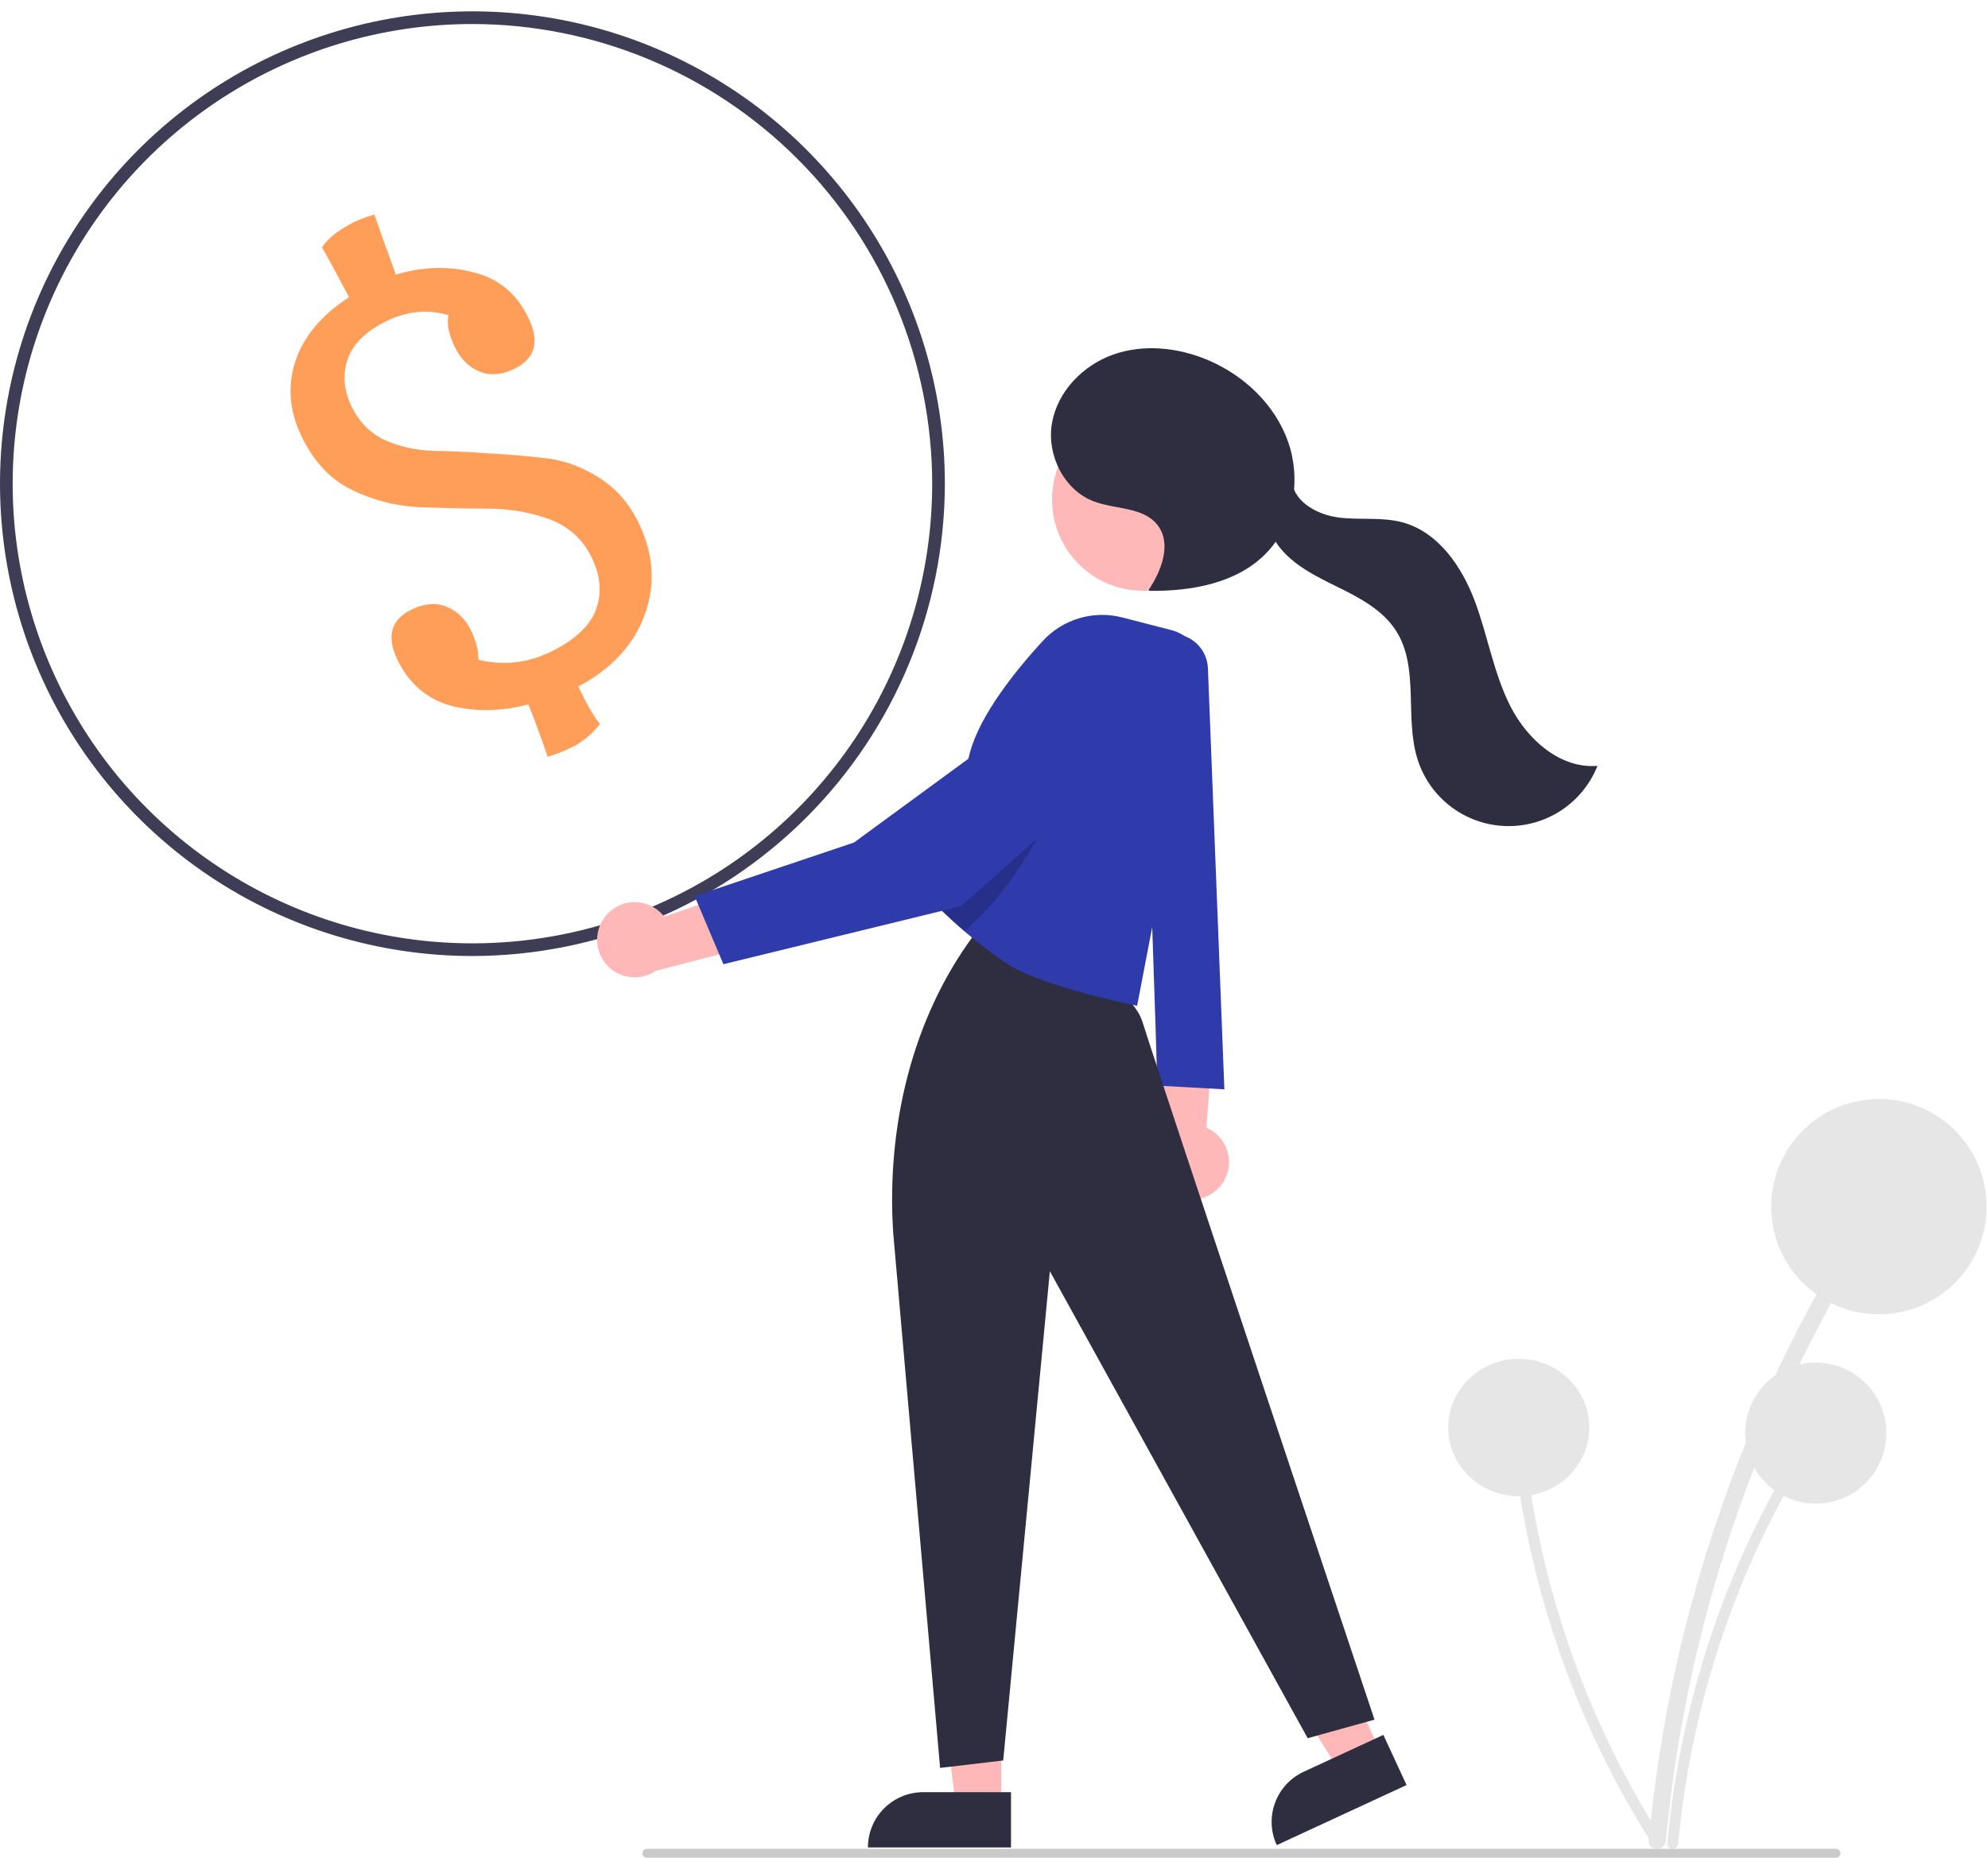 <svg width="153" height="143" viewBox="0 0 153 143" fill="none" xmlns="http://www.w3.org/2000/svg">
<g id="Group 5928">
<path id="Vector" d="M36.359 73.592C29.168 73.592 22.138 71.459 16.159 67.464C10.18 63.469 5.52 57.79 2.768 51.147C0.016 44.503 -0.704 37.192 0.699 30.139C2.102 23.086 5.564 16.608 10.649 11.523C15.734 6.438 22.213 2.975 29.266 1.572C36.319 0.169 43.63 0.889 50.273 3.641C56.917 6.393 62.596 11.053 66.591 17.032C70.586 23.012 72.718 30.041 72.718 37.233C72.707 46.872 68.873 56.114 62.057 62.93C55.241 69.747 45.999 73.581 36.359 73.592ZM36.359 1.849C29.361 1.849 22.52 3.924 16.701 7.812C10.882 11.7 6.347 17.226 3.669 23.692C0.991 30.157 0.29 37.272 1.655 44.136C3.021 50.999 6.39 57.304 11.339 62.253C16.288 67.201 22.592 70.571 29.456 71.937C36.32 73.302 43.434 72.601 49.9 69.923C56.366 67.245 61.892 62.71 65.78 56.891C69.668 51.072 71.743 44.231 71.743 37.233C71.732 27.852 68.001 18.858 61.368 12.224C54.734 5.591 45.74 1.859 36.359 1.849Z" fill="#3F3D56"/>
<path id="Vector_2" d="M46.501 70.657C46.761 70.292 47.102 69.992 47.498 69.782C47.894 69.573 48.334 69.458 48.782 69.448C49.23 69.439 49.674 69.534 50.079 69.726C50.484 69.918 50.838 70.203 51.114 70.556L60.782 67.27L59.441 72.404L50.466 74.738C49.904 75.119 49.226 75.289 48.551 75.22C47.875 75.151 47.246 74.846 46.773 74.359C46.3 73.872 46.014 73.234 45.964 72.558C45.914 71.881 46.104 71.208 46.501 70.657Z" fill="#FFB8B8"/>
<path id="Vector_3" d="M128.213 141.693C129.312 129.978 132.346 118.521 137.195 107.78C138.546 104.791 140.034 101.867 141.657 99.01C142.074 98.274 140.933 97.614 140.516 98.349C134.612 108.757 130.476 120.055 128.273 131.791C127.66 135.068 127.2 138.369 126.892 141.693C126.813 142.531 128.135 142.526 128.213 141.693Z" fill="#E6E6E6"/>
<path id="Vector_4" d="M144.605 101.172C149.181 101.172 152.891 97.461 152.891 92.885C152.891 88.308 149.181 84.598 144.605 84.598C140.028 84.598 136.318 88.308 136.318 92.885C136.318 97.461 140.028 101.172 144.605 101.172Z" fill="#E6E6E6"/>
<path id="Vector_5" d="M129.159 141.915C129.856 134.354 131.783 126.96 134.863 120.028C135.721 118.099 136.666 116.212 137.697 114.368C137.748 114.271 137.761 114.159 137.731 114.053C137.702 113.948 137.633 113.858 137.539 113.802C137.445 113.747 137.333 113.731 137.227 113.757C137.121 113.783 137.03 113.849 136.972 113.942C133.222 120.659 130.596 127.95 129.197 135.525C128.808 137.64 128.515 139.77 128.319 141.915C128.27 142.456 129.109 142.453 129.159 141.915Z" fill="#E6E6E6"/>
<path id="Vector_6" d="M139.747 115.745C142.746 115.745 145.176 113.314 145.176 110.316C145.176 107.317 142.746 104.886 139.747 104.886C136.749 104.886 134.318 107.317 134.318 110.316C134.318 113.314 136.749 115.745 139.747 115.745Z" fill="#E6E6E6"/>
<path id="Vector_7" d="M127.958 141.617C123.838 135.17 120.802 128.088 118.971 120.654C118.463 118.585 118.049 116.495 117.731 114.385C117.713 114.276 117.653 114.179 117.564 114.113C117.475 114.048 117.365 114.019 117.255 114.034C117.146 114.049 117.047 114.105 116.979 114.192C116.91 114.279 116.878 114.389 116.889 114.499C118.052 122.18 120.467 129.617 124.036 136.512C125.034 138.437 126.118 140.313 127.289 142.141C127.584 142.602 128.252 142.076 127.958 141.617Z" fill="#E6E6E6"/>
<path id="Vector_8" d="M116.887 115.173C119.885 115.173 122.316 112.806 122.316 109.887C122.316 106.967 119.885 104.601 116.887 104.601C113.888 104.601 111.458 106.967 111.458 109.887C111.458 112.806 113.888 115.173 116.887 115.173Z" fill="#E6E6E6"/>
<path id="Vector_9" d="M94.116 91.035C94.347 90.684 94.499 90.287 94.56 89.871C94.621 89.456 94.59 89.032 94.47 88.629C94.35 88.227 94.142 87.856 93.863 87.542C93.584 87.228 93.239 86.979 92.853 86.813L93.594 76.629L88.964 79.221L88.97 88.495C88.734 89.162 88.751 89.892 89.017 90.547C89.284 91.202 89.781 91.737 90.415 92.05C91.049 92.363 91.776 92.433 92.458 92.246C93.14 92.058 93.73 91.627 94.116 91.035Z" fill="#FFB8B8"/>
<path id="Vector_10" d="M92.964 51.445L94.23 83.854L89.086 83.569L87.943 49.564L89.028 49.054C89.441 48.86 89.895 48.771 90.351 48.795C90.806 48.819 91.248 48.956 91.638 49.192C92.028 49.429 92.353 49.759 92.584 50.152C92.816 50.545 92.946 50.989 92.964 51.445Z" fill="#2F3BAB"/>
<path id="Vector_11" d="M77.057 138.958L73.553 138.957L71.887 125.445L77.057 125.445L77.057 138.958Z" fill="#FFB8B8"/>
<path id="Vector_12" d="M71.051 137.957H77.808V142.211H66.797C66.797 141.652 66.907 141.099 67.121 140.583C67.335 140.067 67.648 139.598 68.043 139.203C68.438 138.808 68.907 138.494 69.423 138.28C69.939 138.067 70.493 137.957 71.051 137.957Z" fill="#2F2E41"/>
<path id="Vector_13" d="M106.204 134.771L103.025 136.243L95.836 124.681L100.528 122.509L106.204 134.771Z" fill="#FFB8B8"/>
<path id="Vector_14" d="M100.334 136.386L106.465 133.547L108.252 137.408L98.26 142.033C97.787 141.009 97.739 139.839 98.127 138.78C98.516 137.721 99.31 136.86 100.334 136.386Z" fill="#2F2E41"/>
<path id="Vector_15" d="M68.739 94.859L72.352 136.089L77.209 135.518L80.799 97.856L100.641 133.803L105.784 132.375C105.784 132.375 89.229 82.854 87.943 78.711C86.534 74.169 75.37 72.424 75.37 72.424L74.942 71.996C70.145 78.453 68.224 86.831 68.739 94.859Z" fill="#2F2E41"/>
<path id="Vector_16" d="M87.986 45.477C91.862 45.477 95.004 42.335 95.004 38.459C95.004 34.583 91.862 31.44 87.986 31.44C84.11 31.44 80.968 34.583 80.968 38.459C80.968 42.335 84.11 45.477 87.986 45.477Z" fill="#FFB8B8"/>
<path id="Vector_17" d="M92.392 52.001L87.514 77.424C87.514 77.424 80.102 75.943 77.462 74.16C76.416 73.452 75.467 72.72 74.667 72.057C74.51 71.929 74.361 71.8 74.216 71.677C72.895 70.549 72.084 69.708 72.084 69.708C72.084 69.708 72.507 67.637 73.024 65.185C73.601 62.439 74.301 59.213 74.659 57.895C75.444 55.007 78.142 51.64 80.245 49.349C81.006 48.518 81.98 47.909 83.06 47.589C84.141 47.269 85.289 47.249 86.38 47.531L90.186 48.514C90.928 48.706 91.57 49.173 91.98 49.821C92.389 50.468 92.537 51.248 92.392 52.001Z" fill="#2F3BAB"/>
<path id="Vector_18" opacity="0.2" d="M80.596 63.105C80.596 63.105 77.973 68.557 74.216 71.677C72.895 70.549 72.084 69.708 72.084 69.708C72.084 69.708 72.507 67.637 73.024 65.185C76.173 63.522 79.419 62.473 80.596 63.105Z" fill="black"/>
<path id="Vector_19" d="M85.248 53.125C84.989 52.993 84.719 52.885 84.44 52.803C83.87 52.647 83.27 52.635 82.694 52.768C82.118 52.9 81.585 53.174 81.141 53.564L65.722 64.857L53.459 68.982L55.675 74.223L73.956 69.758L86.08 58.983C86.498 58.583 86.814 58.09 87.002 57.543C87.191 56.997 87.247 56.413 87.166 55.841C87.085 55.269 86.868 54.724 86.535 54.252C86.202 53.779 85.761 53.393 85.248 53.125Z" fill="#2F3BAB"/>
<path id="Vector_20" d="M88.401 45.412C89.4 43.917 90.189 41.844 89.089 40.421C88.003 39.017 85.862 39.224 84.2 38.603C81.884 37.737 80.541 35.017 80.96 32.58C81.379 30.144 83.334 28.124 85.664 27.298C87.994 26.471 90.621 26.74 92.903 27.692C95.712 28.863 98.121 31.13 99.132 34C100.142 36.871 99.602 40.318 97.506 42.524C95.259 44.889 91.732 45.52 88.47 45.482" fill="#2F2E41"/>
<path id="Vector_21" d="M99.422 37.137C99.708 38.735 101.461 39.642 103.072 39.842C104.682 40.041 106.348 39.785 107.917 40.204C110.681 40.943 112.504 43.601 113.508 46.281C114.511 48.96 114.956 51.852 116.26 54.399C117.564 56.946 120.092 59.192 122.944 58.953C122.385 60.36 121.406 61.56 120.141 62.389C118.875 63.218 117.384 63.637 115.872 63.588C114.359 63.539 112.899 63.025 111.69 62.115C110.48 61.205 109.581 59.945 109.115 58.505C108.068 55.271 109.27 51.415 107.438 48.551C106.424 46.967 104.674 46.035 102.986 45.205C101.299 44.374 99.527 43.522 98.395 42.019C97.264 40.517 97.038 38.144 98.432 36.881" fill="#2F2E41"/>
<path id="Vector_22" d="M141.299 143H49.775C49.685 143 49.598 142.964 49.535 142.9C49.471 142.837 49.435 142.75 49.435 142.66C49.435 142.57 49.471 142.483 49.535 142.419C49.598 142.355 49.685 142.32 49.775 142.32H141.299C141.389 142.32 141.476 142.355 141.54 142.419C141.603 142.483 141.639 142.57 141.639 142.66C141.639 142.75 141.603 142.837 141.54 142.9C141.476 142.964 141.389 143 141.299 143Z" fill="#CACACA"/>
<g id="$" filter="url(#filter0_d_752_34667)">
<path d="M34.567 45.761C35.534 45.295 36.426 45.23 37.242 45.566C38.059 45.903 38.677 46.508 39.099 47.382C39.506 48.224 39.697 48.978 39.672 49.644C41.586 50.104 43.432 49.905 45.211 49.047C47.02 48.174 48.181 47.113 48.694 45.865C49.192 44.587 49.095 43.23 48.402 41.795C47.71 40.36 46.616 39.369 45.121 38.821C43.626 38.273 41.995 38.003 40.229 38.009C38.494 38.001 36.744 37.961 34.979 37.89C33.199 37.787 31.501 37.338 29.885 36.541C28.27 35.743 26.995 34.378 26.062 32.444C25.128 30.51 24.969 28.587 25.584 26.674C26.231 24.747 27.61 23.101 29.72 21.736C28.799 19.988 28.105 18.708 27.636 17.896C28.126 17.159 28.995 16.489 30.243 15.887C30.555 15.737 31.03 15.565 31.668 15.373C32.055 16.494 32.606 18.035 33.323 19.997C35.407 19.375 37.399 19.318 39.297 19.824C41.212 20.285 42.621 21.451 43.524 23.323C44.413 25.163 44.046 26.475 42.424 27.258C41.457 27.724 40.565 27.789 39.749 27.453C38.932 27.116 38.298 26.48 37.846 25.544C37.395 24.608 37.236 23.8 37.369 23.121C35.795 22.649 34.213 22.798 32.622 23.566C31.032 24.334 30.026 25.319 29.607 26.521C29.218 27.709 29.318 28.911 29.905 30.127C30.492 31.344 31.355 32.216 32.494 32.743C33.618 33.239 34.846 33.511 36.178 33.561C37.494 33.579 38.95 33.646 40.544 33.761C42.123 33.845 43.608 33.974 45 34.149C46.392 34.323 47.733 34.83 49.022 35.669C50.297 36.477 51.295 37.629 52.018 39.126C53.178 41.528 53.322 43.901 52.453 46.243C51.6 48.54 49.902 50.359 47.358 51.703C48.05 53.138 48.61 54.098 49.037 54.584C48.391 55.396 47.678 55.991 46.898 56.367C46.149 56.728 45.518 56.975 45.005 57.108C44.425 55.426 43.932 54.087 43.528 53.09C41.367 53.633 39.36 53.659 37.508 53.169C35.672 52.632 34.317 51.459 33.444 49.65C32.571 47.84 32.945 46.544 34.567 45.761Z" fill="#FF9E58"/>
</g>
</g>
<defs>
<filter id="filter0_d_752_34667" x="22.36" y="15.373" width="30.652" height="42.878" filterUnits="userSpaceOnUse" color-interpolation-filters="sRGB">
<feFlood flood-opacity="0" result="BackgroundImageFix"/>
<feColorMatrix in="SourceAlpha" type="matrix" values="0 0 0 0 0 0 0 0 0 0 0 0 0 0 0 0 0 0 127 0" result="hardAlpha"/>
<feOffset dx="-2.857" dy="1.143"/>
<feComposite in2="hardAlpha" operator="out"/>
<feColorMatrix type="matrix" values="0 0 0 0 0.535 0 0 0 0 0.284 0 0 0 0 0.204 0 0 0 1 0"/>
<feBlend mode="normal" in2="BackgroundImageFix" result="effect1_dropShadow_752_34667"/>
<feBlend mode="normal" in="SourceGraphic" in2="effect1_dropShadow_752_34667" result="shape"/>
</filter>
</defs>
</svg>
